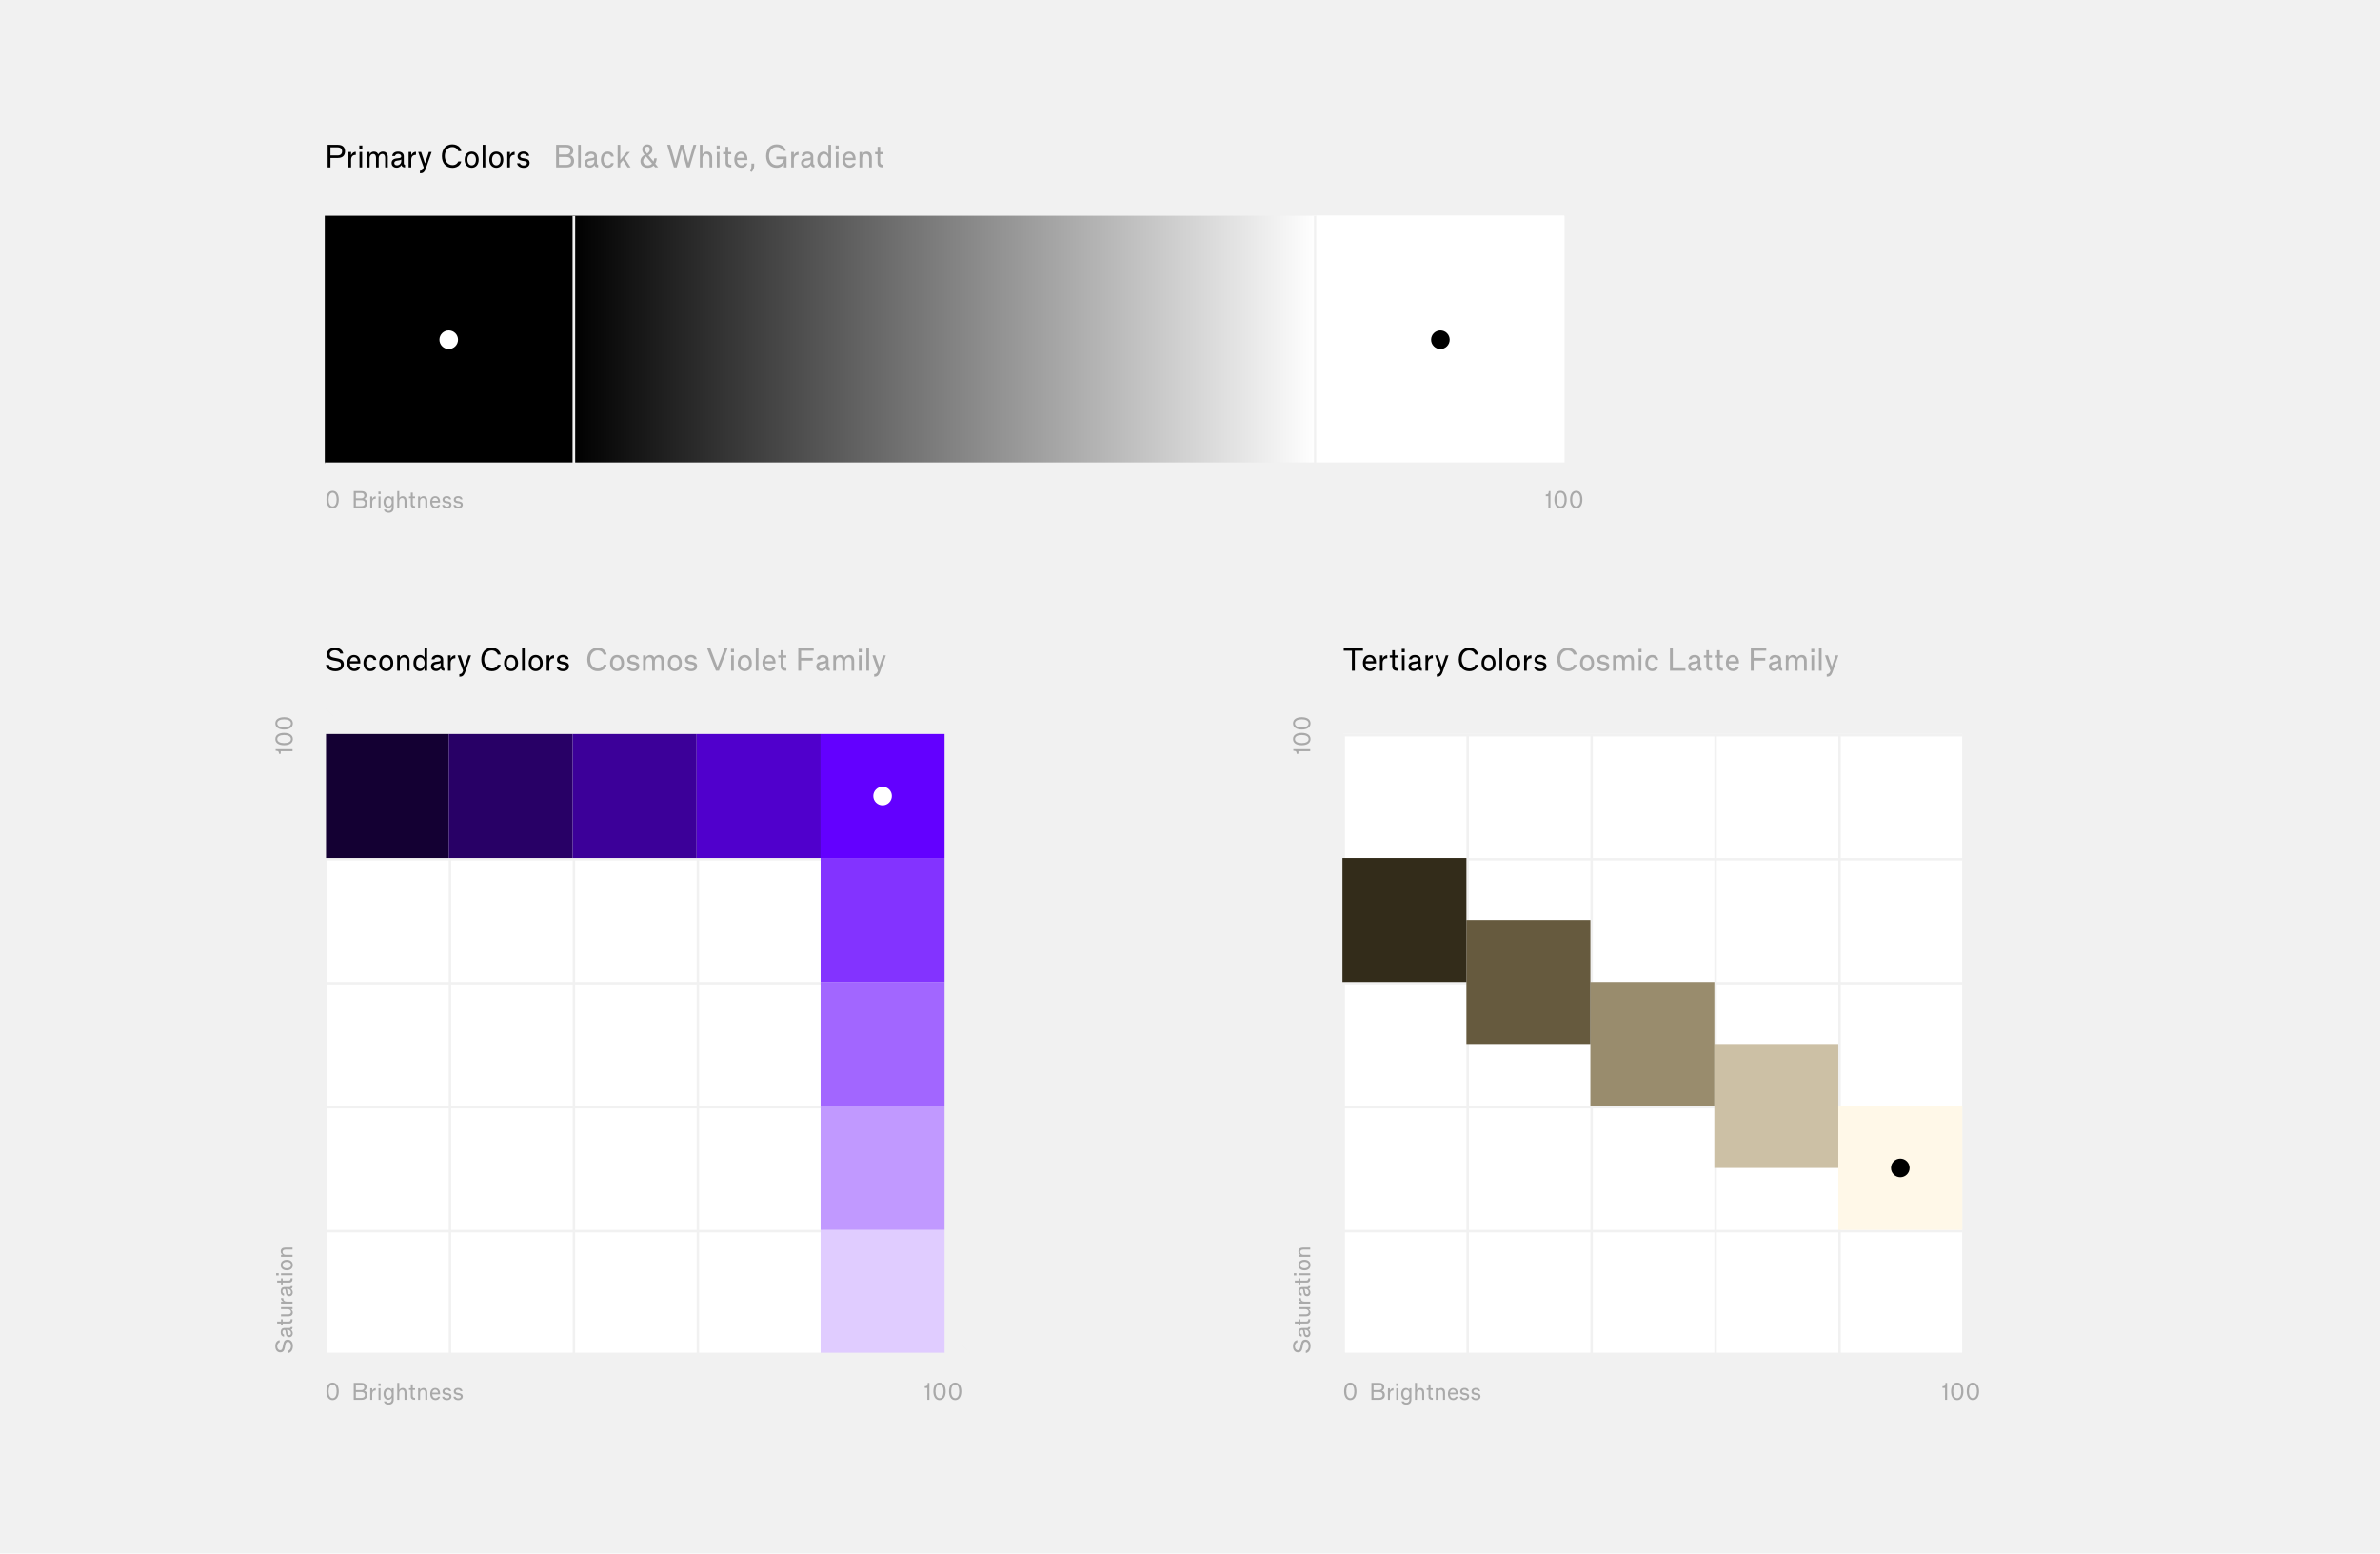 <svg width="1920" height="1253" viewBox="0 0 1920 1253" fill="none" xmlns="http://www.w3.org/2000/svg">
<rect width="1920" height="1253" fill="#F1F1F1"/>
<rect width="500" height="500" transform="translate(262 592)" fill="white"/>
<line x1="263" y1="592" x2="263" y2="1092" stroke="#F1F1F1" stroke-width="2"/>
<line x1="363" y1="592" x2="363" y2="1092" stroke="#F1F1F1" stroke-width="2"/>
<line x1="463" y1="592" x2="463" y2="1092" stroke="#F1F1F1" stroke-width="2"/>
<line x1="563" y1="592" x2="563" y2="1092" stroke="#F1F1F1" stroke-width="2"/>
<line x1="663" y1="592" x2="663" y2="1092" stroke="#F1F1F1" stroke-width="2"/>
<line x1="763" y1="592" x2="763" y2="1092" stroke="#F1F1F1" stroke-width="2"/>
<line x1="762" y1="593" x2="262" y2="593" stroke="#F1F1F1" stroke-width="2"/>
<line x1="762" y1="693" x2="262" y2="693" stroke="#F1F1F1" stroke-width="2"/>
<line x1="762" y1="793" x2="262" y2="793" stroke="#F1F1F1" stroke-width="2"/>
<line x1="762" y1="893" x2="262" y2="893" stroke="#F1F1F1" stroke-width="2"/>
<line x1="762" y1="993" x2="262" y2="993" stroke="#F1F1F1" stroke-width="2"/>
<line x1="762" y1="1093" x2="262" y2="1093" stroke="#F1F1F1" stroke-width="2"/>
<rect x="762" y="1092" width="100" height="100" transform="rotate(-180 762 1092)" fill="#E0CCFF"/>
<rect x="762" y="992" width="100" height="100" transform="rotate(-180 762 992)" fill="#C199FF"/>
<rect x="762" y="892" width="100" height="100" transform="rotate(-180 762 892)" fill="#A266FF"/>
<rect x="762" y="792" width="100" height="100" transform="rotate(-180 762 792)" fill="#8333FF"/>
<rect x="362" y="692" width="100" height="100" transform="rotate(-180 362 692)" fill="#140033"/>
<rect x="462" y="692" width="100" height="100" transform="rotate(-180 462 692)" fill="#280066"/>
<rect x="562" y="692" width="100" height="100" transform="rotate(-180 562 692)" fill="#3C0099"/>
<rect x="662" y="692" width="100" height="100" transform="rotate(-180 662 692)" fill="#5000CC"/>
<rect x="762" y="692" width="100" height="100" transform="rotate(-180 762 692)" fill="#6300FF"/>
<path d="M268.318 1129.25C271.612 1129.25 273.286 1126.28 273.286 1122.18C273.286 1118.06 271.63 1115.1 268.318 1115.1C265.006 1115.1 263.35 1118.06 263.35 1122.18C263.35 1126.28 265.024 1129.25 268.318 1129.25ZM268.318 1116.67C270.532 1116.67 271.558 1119.06 271.558 1122.18C271.558 1125.29 270.532 1127.69 268.318 1127.69C266.104 1127.69 265.078 1125.29 265.078 1122.18C265.078 1119.06 266.104 1116.67 268.318 1116.67ZM285.367 1129H291.829C294.565 1129 296.239 1127.6 296.239 1125.11C296.239 1123.2 295.267 1122.05 293.827 1121.67C294.853 1121.26 295.717 1120.36 295.717 1118.88C295.717 1116.67 294.331 1115.36 291.613 1115.36H285.367V1129ZM291.343 1121.19H287.077V1116.87H291.343C292.945 1116.87 293.899 1117.53 293.899 1119.03C293.899 1120.41 292.891 1121.19 291.343 1121.19ZM291.559 1122.72C293.377 1122.72 294.403 1123.51 294.403 1125.08C294.403 1126.62 293.341 1127.47 291.559 1127.47H287.077V1122.72H291.559ZM298.684 1129H300.286V1124.57C300.286 1122.56 301.132 1121.46 303.13 1121.46V1119.6C301.402 1119.6 300.556 1120.99 300.286 1121.67V1119.68H298.684V1129ZM305.256 1117.8H307.074V1115.75H305.256V1117.8ZM305.364 1129H306.966V1119.68H305.364V1129ZM316.002 1127.16V1128.82C316.002 1130.35 315.12 1131.39 313.518 1131.39C312.096 1131.39 311.574 1130.62 311.484 1130.24H309.72C309.774 1131.21 310.782 1132.87 313.518 1132.87C316.254 1132.87 317.604 1131.23 317.604 1128.89V1119.68H316.002V1121.22C315.804 1120.72 315.03 1119.46 313.23 1119.46C311.052 1119.46 309.396 1121.22 309.396 1124.23C309.396 1127.29 311.088 1129.04 313.248 1129.04C315.03 1129.04 315.786 1127.7 316.002 1127.16ZM313.5 1120.92C315.012 1120.92 316.038 1122.34 316.038 1124.21C316.038 1126.16 314.994 1127.56 313.482 1127.56C312.06 1127.56 311.07 1126.17 311.07 1124.23C311.07 1122.25 312.06 1120.92 313.5 1120.92ZM320.481 1129H322.083V1123.46C322.083 1122.16 322.947 1120.92 324.351 1120.92C325.629 1120.92 326.331 1121.89 326.331 1123.35V1129H327.933V1123.02C327.933 1120.92 326.853 1119.46 324.873 1119.46C322.947 1119.46 322.209 1120.88 322.083 1121.15V1115.36H320.481V1129ZM329.939 1119.68V1121.04H331.415V1126.19C331.415 1128.17 332.531 1129 334.529 1129H334.889V1127.45C333.521 1127.43 333.017 1126.98 333.017 1125.74V1121.04H334.835V1119.68H333.017V1116.58H331.415V1119.68H329.939ZM337.286 1129H338.888V1123.46C338.888 1122.16 339.752 1120.92 341.156 1120.92C342.434 1120.92 343.136 1121.89 343.136 1123.35V1129H344.738V1123.02C344.738 1120.92 343.658 1119.46 341.678 1119.46C339.752 1119.46 339.014 1120.88 338.888 1121.15V1119.68H337.286V1129ZM351.097 1119.46C348.757 1119.46 347.083 1121.24 347.083 1124.27C347.083 1127.4 348.793 1129.22 351.367 1129.22C353.815 1129.22 354.859 1127.58 354.967 1126.53H353.383C353.221 1126.98 352.627 1127.74 351.403 1127.74C349.819 1127.74 348.775 1126.52 348.685 1124.61H355.003V1123.96C355.003 1121.22 353.599 1119.46 351.097 1119.46ZM351.097 1120.81C352.519 1120.81 353.275 1121.87 353.419 1123.22H348.757C348.973 1121.76 349.801 1120.81 351.097 1120.81ZM362.58 1126.43C362.58 1127.24 361.806 1127.85 360.563 1127.85C359.106 1127.85 358.476 1127.04 358.35 1126.52H356.658C356.802 1127.88 358.062 1129.27 360.563 1129.27C362.868 1129.27 364.218 1128.01 364.218 1126.34C364.218 1124.72 363.282 1123.96 361.248 1123.62L360.06 1123.42C358.998 1123.24 358.566 1122.86 358.566 1122.21C358.566 1121.48 359.232 1120.79 360.456 1120.79C361.716 1120.79 362.292 1121.6 362.364 1122.02H363.948C363.858 1120.74 362.868 1119.41 360.474 1119.41C358.296 1119.41 356.964 1120.68 356.964 1122.27C356.964 1123.76 357.774 1124.68 359.862 1125.02L361.014 1125.2C362.13 1125.38 362.58 1125.71 362.58 1126.43ZM371.703 1126.43C371.703 1127.24 370.929 1127.85 369.687 1127.85C368.229 1127.85 367.599 1127.04 367.473 1126.52H365.781C365.925 1127.88 367.185 1129.27 369.687 1129.27C371.991 1129.27 373.341 1128.01 373.341 1126.34C373.341 1124.72 372.405 1123.96 370.371 1123.62L369.183 1123.42C368.121 1123.24 367.689 1122.86 367.689 1122.21C367.689 1121.48 368.355 1120.79 369.579 1120.79C370.839 1120.79 371.415 1121.6 371.487 1122.02H373.071C372.981 1120.74 371.991 1119.41 369.597 1119.41C367.419 1119.41 366.087 1120.68 366.087 1122.27C366.087 1123.76 366.897 1124.68 368.985 1125.02L370.137 1125.2C371.253 1125.38 371.703 1125.71 371.703 1126.43Z" fill="black" fill-opacity="0.3"/>
<path d="M746.009 1119.46H748.079V1129H749.753V1115.36H748.439C748.385 1116.42 748.223 1117.21 747.845 1117.59C747.503 1117.93 746.981 1118.04 746.009 1118.04V1119.46ZM757.931 1129.25C761.225 1129.25 762.899 1126.28 762.899 1122.18C762.899 1118.06 761.243 1115.1 757.931 1115.1C754.619 1115.1 752.963 1118.06 752.963 1122.18C752.963 1126.28 754.637 1129.25 757.931 1129.25ZM757.931 1116.67C760.145 1116.67 761.171 1119.06 761.171 1122.18C761.171 1125.29 760.145 1127.69 757.931 1127.69C755.717 1127.69 754.691 1125.29 754.691 1122.18C754.691 1119.06 755.717 1116.67 757.931 1116.67ZM770.57 1129.25C773.864 1129.25 775.538 1126.28 775.538 1122.18C775.538 1118.06 773.882 1115.1 770.57 1115.1C767.258 1115.1 765.602 1118.06 765.602 1122.18C765.602 1126.28 767.276 1129.25 770.57 1129.25ZM770.57 1116.67C772.784 1116.67 773.81 1119.06 773.81 1122.18C773.81 1125.29 772.784 1127.69 770.57 1127.69C768.356 1127.69 767.33 1125.29 767.33 1122.18C767.33 1119.06 768.356 1116.67 770.57 1116.67Z" fill="black" fill-opacity="0.3"/>
<path d="M229.79 1086.82L230.186 1084.66C230.474 1083.07 230.996 1082.23 232.256 1082.23C233.624 1082.23 234.704 1083.58 234.704 1085.56C234.704 1088.29 233.156 1089.28 232.454 1089.43L232.454 1091.26C233.876 1091.15 236.288 1089.64 236.288 1085.56C236.288 1082.3 234.416 1080.48 232.202 1080.48C229.934 1080.48 228.98 1081.72 228.458 1084.44L228.044 1086.58C227.738 1088.17 227.162 1088.99 226.028 1088.99C224.786 1088.99 223.616 1087.86 223.616 1085.83C223.616 1083.7 224.93 1082.78 225.596 1082.62L225.596 1080.88C224.21 1081 222.068 1082.26 222.068 1085.83C222.068 1088.96 223.886 1090.74 226.064 1090.74C228.08 1090.74 229.286 1089.59 229.79 1086.82ZM233.354 1078.48C235.136 1078.48 236.18 1077.18 236.18 1075.38C236.18 1073.78 235.244 1072.92 234.542 1072.54C235.37 1072.4 236 1071.73 236 1070.6L236 1070.34L234.506 1070.34C234.434 1070.81 234.146 1071.1 233.498 1071.1L229.286 1071.1C227.702 1071.1 226.46 1072.22 226.46 1074.59C226.46 1077.13 228.062 1078.07 229.124 1078.07L229.124 1076.39C228.674 1076.34 227.846 1075.83 227.846 1074.59C227.846 1073.35 228.476 1072.67 229.322 1072.67C229.952 1072.67 230.258 1073.01 230.384 1073.94L230.6 1075.62C230.87 1077.62 231.896 1078.48 233.354 1078.48ZM233.39 1076.86C232.634 1076.86 232.13 1076.37 231.95 1075.26L231.716 1073.78C231.59 1073.1 231.356 1072.74 231.212 1072.63L232.13 1072.63C233.678 1072.63 234.758 1073.8 234.758 1075.24C234.758 1076.23 234.2 1076.86 233.39 1076.86ZM226.676 1068.96L228.044 1068.96L228.044 1067.48L233.192 1067.48C235.172 1067.48 236 1066.36 236 1064.37L236 1064.01L234.452 1064.01C234.434 1065.37 233.984 1065.88 232.742 1065.88L228.044 1065.88L228.044 1064.06L226.676 1064.06L226.676 1065.88L223.58 1065.88L223.58 1067.48L226.676 1067.48L226.676 1068.96ZM226.676 1054.32L226.676 1055.92L232.292 1055.92C233.624 1055.92 234.758 1056.86 234.758 1058.15C234.758 1059.43 233.84 1060.04 232.436 1060.04L226.676 1060.04L226.676 1061.66L232.832 1061.66C234.776 1061.66 236.198 1060.62 236.198 1058.66C236.198 1056.87 234.902 1056.14 234.56 1055.92L236 1055.92L236 1054.32L226.676 1054.32ZM236 1051.41L236 1049.81L231.572 1049.81C229.556 1049.81 228.458 1048.97 228.458 1046.97L226.604 1046.97C226.604 1048.7 227.99 1049.54 228.674 1049.81L226.676 1049.81L226.676 1051.41L236 1051.41ZM233.354 1045.47C235.136 1045.47 236.18 1044.17 236.18 1042.37C236.18 1040.77 235.244 1039.91 234.542 1039.53C235.37 1039.38 236 1038.72 236 1037.58L236 1037.33L234.506 1037.33C234.434 1037.8 234.146 1038.09 233.498 1038.09L229.286 1038.09C227.702 1038.09 226.46 1039.2 226.46 1041.58C226.46 1044.12 228.062 1045.05 229.124 1045.05L229.124 1043.38C228.674 1043.33 227.846 1042.82 227.846 1041.58C227.846 1040.34 228.476 1039.65 229.322 1039.65C229.952 1039.65 230.258 1040 230.384 1040.93L230.6 1042.61C230.87 1044.6 231.896 1045.47 233.354 1045.47ZM233.39 1043.85C232.634 1043.85 232.13 1043.36 231.95 1042.25L231.716 1040.77C231.59 1040.09 231.356 1039.73 231.212 1039.62L232.13 1039.62C233.678 1039.62 234.758 1040.79 234.758 1042.23C234.758 1043.22 234.2 1043.85 233.39 1043.85ZM226.676 1035.94L228.044 1035.94L228.044 1034.47L233.192 1034.47C235.172 1034.47 236 1033.35 236 1031.35L236 1030.99L234.452 1030.99C234.434 1032.36 233.984 1032.87 232.742 1032.87L228.044 1032.87L228.044 1031.05L226.676 1031.05L226.676 1032.87L223.58 1032.87L223.58 1034.47L226.676 1034.47L226.676 1035.94ZM224.804 1028.69L224.804 1026.87L222.752 1026.87L222.752 1028.69L224.804 1028.69ZM236 1028.58L236 1026.98L226.676 1026.98L226.676 1028.58L236 1028.58ZM226.442 1020.32C226.442 1022.91 228.386 1024.57 231.338 1024.57C234.29 1024.57 236.234 1022.91 236.234 1020.32C236.234 1017.76 234.29 1016.09 231.338 1016.09C228.386 1016.09 226.442 1017.74 226.442 1020.32ZM231.338 1022.91C229.358 1022.91 227.9 1021.97 227.9 1020.32C227.9 1018.68 229.358 1017.74 231.338 1017.74C233.318 1017.74 234.776 1018.68 234.776 1020.32C234.776 1021.97 233.318 1022.91 231.338 1022.91ZM236 1013.69L236 1012.09L230.456 1012.09C229.16 1012.09 227.918 1011.22 227.918 1009.82C227.918 1008.54 228.89 1007.84 230.348 1007.84L236 1007.84L236 1006.24L230.024 1006.24C227.918 1006.24 226.46 1007.32 226.46 1009.3C226.46 1011.22 227.882 1011.96 228.152 1012.09L226.676 1012.09L226.676 1013.69L236 1013.69Z" fill="black" fill-opacity="0.3"/>
<path d="M226.46 607.991L226.46 605.921L236 605.921L236 604.247L222.356 604.247L222.356 605.561C223.418 605.615 224.21 605.777 224.588 606.155C224.93 606.497 225.038 607.019 225.038 607.991L226.46 607.991ZM236.252 596.069C236.252 592.775 233.282 591.101 229.178 591.101C225.056 591.101 222.104 592.757 222.104 596.069C222.104 599.381 225.056 601.037 229.178 601.037C233.282 601.037 236.252 599.363 236.252 596.069ZM223.67 596.069C223.67 593.855 226.064 592.829 229.178 592.829C232.292 592.829 234.686 593.855 234.686 596.069C234.686 598.283 232.292 599.309 229.178 599.309C226.064 599.309 223.67 598.283 223.67 596.069ZM236.252 583.43C236.252 580.136 233.282 578.462 229.178 578.462C225.056 578.462 222.104 580.118 222.104 583.43C222.104 586.742 225.056 588.398 229.178 588.398C233.282 588.398 236.252 586.724 236.252 583.43ZM223.67 583.43C223.67 581.216 226.064 580.19 229.178 580.19C232.292 580.19 234.686 581.216 234.686 583.43C234.686 585.644 232.292 586.67 229.178 586.67C226.064 586.67 223.67 585.644 223.67 583.43Z" fill="black" fill-opacity="0.3"/>
<path d="M262.707 571.293C262.317 570.902 261.683 570.902 261.293 571.293L254.929 577.657C254.538 578.047 254.538 578.681 254.929 579.071C255.319 579.462 255.953 579.462 256.343 579.071L262 573.414L267.657 579.071C268.047 579.462 268.681 579.462 269.071 579.071C269.462 578.681 269.462 578.047 269.071 577.657L262.707 571.293ZM263 1092L263 572L261 572L261 1092L263 1092Z" fill="#F1F1F1"/>
<path d="M782.707 1092.71C783.098 1092.32 783.098 1091.68 782.707 1091.29L776.343 1084.93C775.953 1084.54 775.319 1084.54 774.929 1084.93C774.538 1085.32 774.538 1085.95 774.929 1086.34L780.586 1092L774.929 1097.66C774.538 1098.05 774.538 1098.68 774.929 1099.07C775.319 1099.46 775.953 1099.46 776.343 1099.07L782.707 1092.71ZM262 1093H782V1091H262V1093Z" fill="#F1F1F1"/>
<circle cx="712" cy="642" r="7.5" fill="white"/>
<rect width="1000" height="200" transform="translate(262 174)" fill="white"/>
<rect x="462" y="374" width="200" height="200" transform="rotate(-180 462 374)" fill="black"/>
<mask id="path-30-inside-1_4_617" fill="white">
<path d="M462 374L462 174L1062 174L1062 374L462 374Z"/>
</mask>
<path d="M462 374L462 174L1062 174L1062 374L462 374Z" fill="url(#paint0_linear_4_617)"/>
<path d="M464 374L464 174L460 174L460 374L464 374ZM1060 174L1060 374L1064 374L1064 174L1060 174Z" fill="#F1F1F1" mask="url(#path-30-inside-1_4_617)"/>
<rect x="1262" y="374" width="200" height="200" transform="rotate(-180 1262 374)" fill="white"/>
<path d="M268.318 410.002C271.612 410.002 273.286 407.032 273.286 402.928C273.286 398.806 271.63 395.854 268.318 395.854C265.006 395.854 263.35 398.806 263.35 402.928C263.35 407.032 265.024 410.002 268.318 410.002ZM268.318 397.42C270.532 397.42 271.558 399.814 271.558 402.928C271.558 406.042 270.532 408.436 268.318 408.436C266.104 408.436 265.078 406.042 265.078 402.928C265.078 399.814 266.104 397.42 268.318 397.42ZM285.367 409.75H291.829C294.565 409.75 296.239 408.346 296.239 405.862C296.239 403.954 295.267 402.802 293.827 402.424C294.853 402.01 295.717 401.11 295.717 399.634C295.717 397.42 294.331 396.106 291.613 396.106H285.367V409.75ZM291.343 401.938H287.077V397.618H291.343C292.945 397.618 293.899 398.284 293.899 399.778C293.899 401.164 292.891 401.938 291.343 401.938ZM291.559 403.468C293.377 403.468 294.403 404.26 294.403 405.826C294.403 407.374 293.341 408.22 291.559 408.22H287.077V403.468H291.559ZM298.684 409.75H300.286V405.322C300.286 403.306 301.132 402.208 303.13 402.208V400.354C301.402 400.354 300.556 401.74 300.286 402.424V400.426H298.684V409.75ZM305.256 398.554H307.074V396.502H305.256V398.554ZM305.364 409.75H306.966V400.426H305.364V409.75ZM316.002 407.914V409.57C316.002 411.1 315.12 412.144 313.518 412.144C312.096 412.144 311.574 411.37 311.484 410.992H309.72C309.774 411.964 310.782 413.62 313.518 413.62C316.254 413.62 317.604 411.982 317.604 409.642V400.426H316.002V401.974C315.804 401.47 315.03 400.21 313.23 400.21C311.052 400.21 309.396 401.974 309.396 404.98C309.396 408.04 311.088 409.786 313.248 409.786C315.03 409.786 315.786 408.454 316.002 407.914ZM313.5 401.668C315.012 401.668 316.038 403.09 316.038 404.962C316.038 406.906 314.994 408.31 313.482 408.31C312.06 408.31 311.07 406.924 311.07 404.98C311.07 403 312.06 401.668 313.5 401.668ZM320.481 409.75H322.083V404.206C322.083 402.91 322.947 401.668 324.351 401.668C325.629 401.668 326.331 402.64 326.331 404.098V409.75H327.933V403.774C327.933 401.668 326.853 400.21 324.873 400.21C322.947 400.21 322.209 401.632 322.083 401.902V396.106H320.481V409.75ZM329.939 400.426V401.794H331.415V406.942C331.415 408.922 332.531 409.75 334.529 409.75H334.889V408.202C333.521 408.184 333.017 407.734 333.017 406.492V401.794H334.835V400.426H333.017V397.33H331.415V400.426H329.939ZM337.286 409.75H338.888V404.206C338.888 402.91 339.752 401.668 341.156 401.668C342.434 401.668 343.136 402.64 343.136 404.098V409.75H344.738V403.774C344.738 401.668 343.658 400.21 341.678 400.21C339.752 400.21 339.014 401.632 338.888 401.902V400.426H337.286V409.75ZM351.097 400.21C348.757 400.21 347.083 401.992 347.083 405.016C347.083 408.148 348.793 409.966 351.367 409.966C353.815 409.966 354.859 408.328 354.967 407.284H353.383C353.221 407.734 352.627 408.49 351.403 408.49C349.819 408.49 348.775 407.266 348.685 405.358H355.003V404.71C355.003 401.974 353.599 400.21 351.097 400.21ZM351.097 401.56C352.519 401.56 353.275 402.622 353.419 403.972H348.757C348.973 402.514 349.801 401.56 351.097 401.56ZM362.58 407.176C362.58 407.986 361.806 408.598 360.563 408.598C359.106 408.598 358.476 407.788 358.35 407.266H356.658C356.802 408.634 358.062 410.02 360.563 410.02C362.868 410.02 364.218 408.76 364.218 407.086C364.218 405.466 363.282 404.71 361.248 404.368L360.06 404.17C358.998 403.99 358.566 403.612 358.566 402.964C358.566 402.226 359.232 401.542 360.456 401.542C361.716 401.542 362.292 402.352 362.364 402.766H363.948C363.858 401.488 362.868 400.156 360.474 400.156C358.296 400.156 356.964 401.434 356.964 403.018C356.964 404.512 357.774 405.43 359.862 405.772L361.014 405.952C362.13 406.132 362.58 406.456 362.58 407.176ZM371.703 407.176C371.703 407.986 370.929 408.598 369.687 408.598C368.229 408.598 367.599 407.788 367.473 407.266H365.781C365.925 408.634 367.185 410.02 369.687 410.02C371.991 410.02 373.341 408.76 373.341 407.086C373.341 405.466 372.405 404.71 370.371 404.368L369.183 404.17C368.121 403.99 367.689 403.612 367.689 402.964C367.689 402.226 368.355 401.542 369.579 401.542C370.839 401.542 371.415 402.352 371.487 402.766H373.071C372.981 401.488 371.991 400.156 369.597 400.156C367.419 400.156 366.087 401.434 366.087 403.018C366.087 404.512 366.897 405.43 368.985 405.772L370.137 405.952C371.253 406.132 371.703 406.456 371.703 407.176Z" fill="black" fill-opacity="0.3"/>
<path d="M1247.01 400.21H1249.08V409.75H1250.75V396.106H1249.44C1249.39 397.168 1249.22 397.96 1248.85 398.338C1248.5 398.68 1247.98 398.788 1247.01 398.788V400.21ZM1258.93 410.002C1262.23 410.002 1263.9 407.032 1263.9 402.928C1263.9 398.806 1262.24 395.854 1258.93 395.854C1255.62 395.854 1253.96 398.806 1253.96 402.928C1253.96 407.032 1255.64 410.002 1258.93 410.002ZM1258.93 397.42C1261.15 397.42 1262.17 399.814 1262.17 402.928C1262.17 406.042 1261.15 408.436 1258.93 408.436C1256.72 408.436 1255.69 406.042 1255.69 402.928C1255.69 399.814 1256.72 397.42 1258.93 397.42ZM1271.57 410.002C1274.86 410.002 1276.54 407.032 1276.54 402.928C1276.54 398.806 1274.88 395.854 1271.57 395.854C1268.26 395.854 1266.6 398.806 1266.6 402.928C1266.6 407.032 1268.28 410.002 1271.57 410.002ZM1271.57 397.42C1273.78 397.42 1274.81 399.814 1274.81 402.928C1274.81 406.042 1273.78 408.436 1271.57 408.436C1269.36 408.436 1268.33 406.042 1268.33 402.928C1268.33 399.814 1269.36 397.42 1271.57 397.42Z" fill="black" fill-opacity="0.3"/>
<path d="M1282.71 374.707C1283.1 374.317 1283.1 373.683 1282.71 373.293L1276.34 366.929C1275.95 366.538 1275.32 366.538 1274.93 366.929C1274.54 367.319 1274.54 367.953 1274.93 368.343L1280.59 374L1274.93 379.657C1274.54 380.047 1274.54 380.681 1274.93 381.071C1275.32 381.462 1275.95 381.462 1276.34 381.071L1282.71 374.707ZM262 375H1282V373H262V375Z" fill="#F1F1F1"/>
<circle cx="362" cy="274" r="7.5" fill="white"/>
<circle cx="1162" cy="274" r="7.5" fill="black"/>
<rect width="500" height="500" transform="translate(1083 592)" fill="white"/>
<line x1="1084" y1="592" x2="1084" y2="1092" stroke="#F1F1F1" stroke-width="2"/>
<line x1="1184" y1="592" x2="1184" y2="1092" stroke="#F1F1F1" stroke-width="2"/>
<line x1="1284" y1="592" x2="1284" y2="1092" stroke="#F1F1F1" stroke-width="2"/>
<line x1="1384" y1="592" x2="1384" y2="1092" stroke="#F1F1F1" stroke-width="2"/>
<line x1="1484" y1="592" x2="1484" y2="1092" stroke="#F1F1F1" stroke-width="2"/>
<line x1="1584" y1="592" x2="1584" y2="1092" stroke="#F1F1F1" stroke-width="2"/>
<line x1="1583" y1="593" x2="1083" y2="593" stroke="#F1F1F1" stroke-width="2"/>
<line x1="1583" y1="693" x2="1083" y2="693" stroke="#F1F1F1" stroke-width="2"/>
<line x1="1583" y1="793" x2="1083" y2="793" stroke="#F1F1F1" stroke-width="2"/>
<line x1="1583" y1="893" x2="1083" y2="893" stroke="#F1F1F1" stroke-width="2"/>
<line x1="1583" y1="993" x2="1083" y2="993" stroke="#F1F1F1" stroke-width="2"/>
<line x1="1583" y1="1093" x2="1083" y2="1093" stroke="#F1F1F1" stroke-width="2"/>
<path d="M1089.32 1129.25C1092.61 1129.25 1094.29 1126.28 1094.29 1122.18C1094.29 1118.06 1092.63 1115.1 1089.32 1115.1C1086.01 1115.1 1084.35 1118.06 1084.35 1122.18C1084.35 1126.28 1086.02 1129.25 1089.32 1129.25ZM1089.32 1116.67C1091.53 1116.67 1092.56 1119.06 1092.56 1122.18C1092.56 1125.29 1091.53 1127.69 1089.32 1127.69C1087.1 1127.69 1086.08 1125.29 1086.08 1122.18C1086.08 1119.06 1087.1 1116.67 1089.32 1116.67ZM1106.37 1129H1112.83C1115.56 1129 1117.24 1127.6 1117.24 1125.11C1117.24 1123.2 1116.27 1122.05 1114.83 1121.67C1115.85 1121.26 1116.72 1120.36 1116.72 1118.88C1116.72 1116.67 1115.33 1115.36 1112.61 1115.36H1106.37V1129ZM1112.34 1121.19H1108.08V1116.87H1112.34C1113.94 1116.87 1114.9 1117.53 1114.9 1119.03C1114.9 1120.41 1113.89 1121.19 1112.34 1121.19ZM1112.56 1122.72C1114.38 1122.72 1115.4 1123.51 1115.4 1125.08C1115.4 1126.62 1114.34 1127.47 1112.56 1127.47H1108.08V1122.72H1112.56ZM1119.68 1129H1121.29V1124.57C1121.29 1122.56 1122.13 1121.46 1124.13 1121.46V1119.6C1122.4 1119.6 1121.56 1120.99 1121.29 1121.67V1119.68H1119.68V1129ZM1126.26 1117.8H1128.07V1115.75H1126.26V1117.8ZM1126.36 1129H1127.97V1119.68H1126.36V1129ZM1137 1127.16V1128.82C1137 1130.35 1136.12 1131.39 1134.52 1131.39C1133.1 1131.39 1132.57 1130.62 1132.48 1130.24H1130.72C1130.77 1131.21 1131.78 1132.87 1134.52 1132.87C1137.25 1132.87 1138.6 1131.23 1138.6 1128.89V1119.68H1137V1121.22C1136.8 1120.72 1136.03 1119.46 1134.23 1119.46C1132.05 1119.46 1130.4 1121.22 1130.4 1124.23C1130.4 1127.29 1132.09 1129.04 1134.25 1129.04C1136.03 1129.04 1136.79 1127.7 1137 1127.16ZM1134.5 1120.92C1136.01 1120.92 1137.04 1122.34 1137.04 1124.21C1137.04 1126.16 1135.99 1127.56 1134.48 1127.56C1133.06 1127.56 1132.07 1126.17 1132.07 1124.23C1132.07 1122.25 1133.06 1120.92 1134.5 1120.92ZM1141.48 1129H1143.08V1123.46C1143.08 1122.16 1143.95 1120.92 1145.35 1120.92C1146.63 1120.92 1147.33 1121.89 1147.33 1123.35V1129H1148.93V1123.02C1148.93 1120.92 1147.85 1119.46 1145.87 1119.46C1143.95 1119.46 1143.21 1120.88 1143.08 1121.15V1115.36H1141.48V1129ZM1150.94 1119.68V1121.04H1152.41V1126.19C1152.41 1128.17 1153.53 1129 1155.53 1129H1155.89V1127.45C1154.52 1127.43 1154.02 1126.98 1154.02 1125.74V1121.04H1155.83V1119.68H1154.02V1116.58H1152.41V1119.68H1150.94ZM1158.29 1129H1159.89V1123.46C1159.89 1122.16 1160.75 1120.92 1162.16 1120.92C1163.43 1120.92 1164.14 1121.89 1164.14 1123.35V1129H1165.74V1123.02C1165.74 1120.92 1164.66 1119.46 1162.68 1119.46C1160.75 1119.46 1160.01 1120.88 1159.89 1121.15V1119.68H1158.29V1129ZM1172.1 1119.46C1169.76 1119.46 1168.08 1121.24 1168.08 1124.27C1168.08 1127.4 1169.79 1129.22 1172.37 1129.22C1174.81 1129.22 1175.86 1127.58 1175.97 1126.53H1174.38C1174.22 1126.98 1173.63 1127.74 1172.4 1127.74C1170.82 1127.74 1169.77 1126.52 1169.68 1124.61H1176V1123.96C1176 1121.22 1174.6 1119.46 1172.1 1119.46ZM1172.1 1120.81C1173.52 1120.81 1174.27 1121.87 1174.42 1123.22H1169.76C1169.97 1121.76 1170.8 1120.81 1172.1 1120.81ZM1183.58 1126.43C1183.58 1127.24 1182.81 1127.85 1181.56 1127.85C1180.11 1127.85 1179.48 1127.04 1179.35 1126.52H1177.66C1177.8 1127.88 1179.06 1129.27 1181.56 1129.27C1183.87 1129.27 1185.22 1128.01 1185.22 1126.34C1185.22 1124.72 1184.28 1123.96 1182.25 1123.62L1181.06 1123.42C1180 1123.24 1179.57 1122.86 1179.57 1122.21C1179.57 1121.48 1180.23 1120.79 1181.46 1120.79C1182.72 1120.79 1183.29 1121.6 1183.36 1122.02H1184.95C1184.86 1120.74 1183.87 1119.41 1181.47 1119.41C1179.3 1119.41 1177.96 1120.68 1177.96 1122.27C1177.96 1123.76 1178.77 1124.68 1180.86 1125.02L1182.01 1125.2C1183.13 1125.38 1183.58 1125.71 1183.58 1126.43ZM1192.7 1126.43C1192.7 1127.24 1191.93 1127.85 1190.69 1127.85C1189.23 1127.85 1188.6 1127.04 1188.47 1126.52H1186.78C1186.92 1127.88 1188.18 1129.27 1190.69 1129.27C1192.99 1129.27 1194.34 1128.01 1194.34 1126.34C1194.34 1124.72 1193.4 1123.96 1191.37 1123.62L1190.18 1123.42C1189.12 1123.24 1188.69 1122.86 1188.69 1122.21C1188.69 1121.48 1189.35 1120.79 1190.58 1120.79C1191.84 1120.79 1192.41 1121.6 1192.49 1122.02H1194.07C1193.98 1120.74 1192.99 1119.41 1190.6 1119.41C1188.42 1119.41 1187.09 1120.68 1187.09 1122.27C1187.09 1123.76 1187.9 1124.68 1189.98 1125.02L1191.14 1125.2C1192.25 1125.38 1192.7 1125.71 1192.7 1126.43Z" fill="black" fill-opacity="0.3"/>
<path d="M1567.01 1119.46H1569.08V1129H1570.75V1115.36H1569.44C1569.39 1116.42 1569.22 1117.21 1568.85 1117.59C1568.5 1117.93 1567.98 1118.04 1567.01 1118.04V1119.46ZM1578.93 1129.25C1582.23 1129.25 1583.9 1126.28 1583.9 1122.18C1583.9 1118.06 1582.24 1115.1 1578.93 1115.1C1575.62 1115.1 1573.96 1118.06 1573.96 1122.18C1573.96 1126.28 1575.64 1129.25 1578.93 1129.25ZM1578.93 1116.67C1581.15 1116.67 1582.17 1119.06 1582.17 1122.18C1582.17 1125.29 1581.15 1127.69 1578.93 1127.69C1576.72 1127.69 1575.69 1125.29 1575.69 1122.18C1575.69 1119.06 1576.72 1116.67 1578.93 1116.67ZM1591.57 1129.25C1594.86 1129.25 1596.54 1126.28 1596.54 1122.18C1596.54 1118.06 1594.88 1115.1 1591.57 1115.1C1588.26 1115.1 1586.6 1118.06 1586.6 1122.18C1586.6 1126.28 1588.28 1129.25 1591.57 1129.25ZM1591.57 1116.67C1593.78 1116.67 1594.81 1119.06 1594.81 1122.18C1594.81 1125.29 1593.78 1127.69 1591.57 1127.69C1589.36 1127.69 1588.33 1125.29 1588.33 1122.18C1588.33 1119.06 1589.36 1116.67 1591.57 1116.67Z" fill="black" fill-opacity="0.3"/>
<path d="M1050.79 1086.82L1051.19 1084.66C1051.47 1083.07 1052 1082.23 1053.26 1082.23C1054.62 1082.23 1055.7 1083.58 1055.7 1085.56C1055.7 1088.29 1054.16 1089.28 1053.45 1089.43L1053.45 1091.26C1054.88 1091.15 1057.29 1089.64 1057.29 1085.56C1057.29 1082.3 1055.42 1080.48 1053.2 1080.48C1050.93 1080.48 1049.98 1081.72 1049.46 1084.44L1049.04 1086.58C1048.74 1088.17 1048.16 1088.99 1047.03 1088.99C1045.79 1088.99 1044.62 1087.86 1044.62 1085.83C1044.62 1083.7 1045.93 1082.78 1046.6 1082.62L1046.6 1080.88C1045.21 1081 1043.07 1082.26 1043.07 1085.83C1043.07 1088.96 1044.89 1090.74 1047.06 1090.74C1049.08 1090.74 1050.29 1089.59 1050.79 1086.82ZM1054.35 1078.48C1056.14 1078.48 1057.18 1077.18 1057.18 1075.38C1057.18 1073.78 1056.24 1072.92 1055.54 1072.54C1056.37 1072.4 1057 1071.73 1057 1070.6L1057 1070.34L1055.51 1070.34C1055.43 1070.81 1055.15 1071.1 1054.5 1071.1L1050.29 1071.1C1048.7 1071.1 1047.46 1072.22 1047.46 1074.59C1047.46 1077.13 1049.06 1078.07 1050.12 1078.07L1050.12 1076.39C1049.67 1076.34 1048.85 1075.83 1048.85 1074.59C1048.85 1073.35 1049.48 1072.67 1050.32 1072.67C1050.95 1072.67 1051.26 1073.01 1051.38 1073.94L1051.6 1075.62C1051.87 1077.62 1052.9 1078.48 1054.35 1078.48ZM1054.39 1076.86C1053.63 1076.86 1053.13 1076.37 1052.95 1075.26L1052.72 1073.78C1052.59 1073.1 1052.36 1072.74 1052.21 1072.63L1053.13 1072.63C1054.68 1072.63 1055.76 1073.8 1055.76 1075.24C1055.76 1076.23 1055.2 1076.86 1054.39 1076.86ZM1047.68 1068.96L1049.04 1068.96L1049.04 1067.48L1054.19 1067.48C1056.17 1067.48 1057 1066.36 1057 1064.37L1057 1064.01L1055.45 1064.01C1055.43 1065.37 1054.98 1065.88 1053.74 1065.88L1049.04 1065.88L1049.04 1064.06L1047.68 1064.06L1047.68 1065.88L1044.58 1065.88L1044.58 1067.48L1047.68 1067.48L1047.68 1068.96ZM1047.68 1054.32L1047.68 1055.92L1053.29 1055.92C1054.62 1055.92 1055.76 1056.86 1055.76 1058.15C1055.76 1059.43 1054.84 1060.04 1053.44 1060.04L1047.68 1060.04L1047.68 1061.66L1053.83 1061.66C1055.78 1061.66 1057.2 1060.62 1057.2 1058.66C1057.2 1056.87 1055.9 1056.14 1055.56 1055.92L1057 1055.92L1057 1054.32L1047.68 1054.32ZM1057 1051.41L1057 1049.81L1052.57 1049.81C1050.56 1049.81 1049.46 1048.97 1049.46 1046.97L1047.6 1046.97C1047.6 1048.7 1048.99 1049.54 1049.67 1049.81L1047.68 1049.81L1047.68 1051.41L1057 1051.41ZM1054.35 1045.47C1056.14 1045.47 1057.18 1044.17 1057.18 1042.37C1057.18 1040.77 1056.24 1039.91 1055.54 1039.53C1056.37 1039.38 1057 1038.72 1057 1037.58L1057 1037.33L1055.51 1037.33C1055.43 1037.8 1055.15 1038.09 1054.5 1038.09L1050.29 1038.09C1048.7 1038.09 1047.46 1039.2 1047.46 1041.58C1047.46 1044.12 1049.06 1045.05 1050.12 1045.05L1050.12 1043.38C1049.67 1043.33 1048.85 1042.82 1048.85 1041.58C1048.85 1040.34 1049.48 1039.65 1050.32 1039.65C1050.95 1039.65 1051.26 1040 1051.38 1040.93L1051.6 1042.61C1051.87 1044.6 1052.9 1045.47 1054.35 1045.47ZM1054.39 1043.85C1053.63 1043.85 1053.13 1043.36 1052.95 1042.25L1052.72 1040.77C1052.59 1040.09 1052.36 1039.73 1052.21 1039.62L1053.13 1039.62C1054.68 1039.62 1055.76 1040.79 1055.76 1042.23C1055.76 1043.22 1055.2 1043.85 1054.39 1043.85ZM1047.68 1035.94L1049.04 1035.94L1049.04 1034.47L1054.19 1034.47C1056.17 1034.47 1057 1033.35 1057 1031.35L1057 1030.99L1055.45 1030.99C1055.43 1032.36 1054.98 1032.87 1053.74 1032.87L1049.04 1032.87L1049.04 1031.05L1047.68 1031.05L1047.68 1032.87L1044.58 1032.87L1044.58 1034.47L1047.68 1034.47L1047.68 1035.94ZM1045.8 1028.69L1045.8 1026.87L1043.75 1026.87L1043.75 1028.69L1045.8 1028.69ZM1057 1028.58L1057 1026.98L1047.68 1026.98L1047.68 1028.58L1057 1028.58ZM1047.44 1020.32C1047.44 1022.91 1049.39 1024.57 1052.34 1024.57C1055.29 1024.57 1057.23 1022.91 1057.23 1020.32C1057.23 1017.76 1055.29 1016.09 1052.34 1016.09C1049.39 1016.09 1047.44 1017.74 1047.44 1020.32ZM1052.34 1022.91C1050.36 1022.91 1048.9 1021.97 1048.9 1020.32C1048.9 1018.68 1050.36 1017.74 1052.34 1017.74C1054.32 1017.74 1055.78 1018.68 1055.78 1020.32C1055.78 1021.97 1054.32 1022.91 1052.34 1022.91ZM1057 1013.69L1057 1012.09L1051.46 1012.09C1050.16 1012.09 1048.92 1011.22 1048.92 1009.82C1048.92 1008.54 1049.89 1007.84 1051.35 1007.84L1057 1007.84L1057 1006.24L1051.02 1006.24C1048.92 1006.24 1047.46 1007.32 1047.46 1009.3C1047.46 1011.22 1048.88 1011.96 1049.15 1012.09L1047.68 1012.09L1047.68 1013.69L1057 1013.69Z" fill="black" fill-opacity="0.3"/>
<path d="M1047.46 607.991L1047.46 605.921L1057 605.921L1057 604.247L1043.36 604.247L1043.36 605.561C1044.42 605.615 1045.21 605.777 1045.59 606.155C1045.93 606.497 1046.04 607.019 1046.04 607.991L1047.46 607.991ZM1057.25 596.069C1057.25 592.775 1054.28 591.101 1050.18 591.101C1046.06 591.101 1043.1 592.757 1043.1 596.069C1043.1 599.381 1046.06 601.037 1050.18 601.037C1054.28 601.037 1057.25 599.363 1057.25 596.069ZM1044.67 596.069C1044.67 593.855 1047.06 592.829 1050.18 592.829C1053.29 592.829 1055.69 593.855 1055.69 596.069C1055.69 598.283 1053.29 599.309 1050.18 599.309C1047.06 599.309 1044.67 598.283 1044.67 596.069ZM1057.25 583.43C1057.25 580.136 1054.28 578.462 1050.18 578.462C1046.06 578.462 1043.1 580.118 1043.1 583.43C1043.1 586.742 1046.06 588.398 1050.18 588.398C1054.28 588.398 1057.25 586.724 1057.25 583.43ZM1044.67 583.43C1044.67 581.216 1047.06 580.19 1050.18 580.19C1053.29 580.19 1055.69 581.216 1055.69 583.43C1055.69 585.644 1053.29 586.67 1050.18 586.67C1047.06 586.67 1044.67 585.644 1044.67 583.43Z" fill="black" fill-opacity="0.3"/>
<path d="M1083.71 571.293C1083.32 570.902 1082.68 570.902 1082.29 571.293L1075.93 577.657C1075.54 578.047 1075.54 578.681 1075.93 579.071C1076.32 579.462 1076.95 579.462 1077.34 579.071L1083 573.414L1088.66 579.071C1089.05 579.462 1089.68 579.462 1090.07 579.071C1090.46 578.681 1090.46 578.047 1090.07 577.657L1083.71 571.293ZM1084 1092L1084 572L1082 572L1082 1092L1084 1092Z" fill="#F1F1F1"/>
<path d="M1603.71 1092.71C1604.1 1092.32 1604.1 1091.68 1603.71 1091.29L1597.34 1084.93C1596.95 1084.54 1596.32 1084.54 1595.93 1084.93C1595.54 1085.32 1595.54 1085.95 1595.93 1086.34L1601.59 1092L1595.93 1097.66C1595.54 1098.05 1595.54 1098.68 1595.93 1099.07C1596.32 1099.46 1596.95 1099.46 1597.34 1099.07L1603.71 1092.71ZM1083 1093H1603V1091H1083V1093Z" fill="#F1F1F1"/>
<rect x="1583" y="992" width="100" height="100" transform="rotate(-180 1583 992)" fill="#FFF8E8"/>
<rect x="1483" y="942" width="100" height="100" transform="rotate(-180 1483 942)" fill="#CCC0A5"/>
<rect x="1383" y="892" width="100" height="100" transform="rotate(-180 1383 892)" fill="#998C6D"/>
<rect x="1283" y="842" width="100" height="100" transform="rotate(-180 1283 842)" fill="#665A3E"/>
<rect x="1183" y="792" width="100" height="100" transform="rotate(-180 1183 792)" fill="#332C1A"/>
<circle cx="1533" cy="942" r="7.5" fill="black"/>
<path d="M272.56 127.416C276.28 127.416 278.344 125.4 278.344 122.088C278.344 118.752 276.328 116.808 272.56 116.808H264.304V135H266.584V127.416H272.56ZM272.296 118.848C274.648 118.848 275.944 119.976 275.944 122.088C275.944 124.2 274.624 125.352 272.272 125.352H266.584V118.848H272.296ZM281.1 135H283.236V129.096C283.236 126.408 284.364 124.944 287.028 124.944V122.472C284.724 122.472 283.596 124.32 283.236 125.232V122.568H281.1V135ZM289.863 120.072H292.287V117.336H289.863V120.072ZM290.007 135H292.143V122.568H290.007V135ZM298.165 127.488C298.165 125.76 299.269 124.2 301.021 124.2C302.629 124.2 303.349 125.496 303.349 127.344V135H305.509V127.488C305.509 125.76 306.613 124.2 308.365 124.2C309.973 124.2 310.693 125.496 310.693 127.344V135H312.853V126.864C312.853 124.2 311.653 122.28 308.845 122.28C306.805 122.28 305.629 123.576 305.101 124.512C304.549 123.144 303.445 122.28 301.669 122.28C299.413 122.28 298.381 124.008 298.165 124.44V122.568H296.029V135H298.165V127.488ZM315.91 131.472C315.91 133.848 317.638 135.24 320.038 135.24C322.174 135.24 323.326 133.992 323.83 133.056C324.022 134.16 324.91 135 326.422 135H326.758V133.008C326.134 132.912 325.75 132.528 325.75 131.664V126.048C325.75 123.936 324.262 122.28 321.094 122.28C317.71 122.28 316.462 124.416 316.462 125.832H318.694C318.766 125.232 319.438 124.128 321.094 124.128C322.75 124.128 323.662 124.968 323.662 126.096C323.662 126.936 323.206 127.344 321.958 127.512L319.726 127.8C317.062 128.16 315.91 129.528 315.91 131.472ZM318.07 131.52C318.07 130.512 318.718 129.84 320.206 129.6L322.174 129.288C323.086 129.12 323.566 128.808 323.71 128.616V129.84C323.71 131.904 322.15 133.344 320.23 133.344C318.91 133.344 318.07 132.6 318.07 131.52ZM329.639 135H331.775V129.096C331.775 126.408 332.903 124.944 335.567 124.944V122.472C333.263 122.472 332.135 124.32 331.775 125.232V122.568H329.639V135ZM341.642 135.408C341.018 137.16 340.202 137.664 338.786 137.712V139.776H339.05C341.018 139.776 342.41 139.08 343.562 135.816L348.218 122.568H345.986L342.866 131.808L339.746 122.568H337.346L341.786 134.928L341.642 135.408ZM372.067 130.176H369.763C369.355 131.112 368.203 133.176 365.011 133.176C361.291 133.176 358.867 130.032 358.867 125.88C358.867 121.848 361.099 118.608 364.819 118.608C368.179 118.608 369.427 120.912 369.763 121.92H372.115C371.899 119.712 369.859 116.448 364.819 116.448C359.755 116.448 356.491 120.288 356.491 125.88C356.491 131.544 359.755 135.36 364.987 135.36C369.739 135.36 371.755 132.192 372.067 130.176ZM380.522 122.256C377.066 122.256 374.858 124.848 374.858 128.784C374.858 132.72 377.066 135.312 380.522 135.312C383.93 135.312 386.162 132.72 386.162 128.784C386.162 124.848 383.954 122.256 380.522 122.256ZM377.066 128.784C377.066 126.144 378.314 124.2 380.522 124.2C382.706 124.2 383.954 126.144 383.954 128.784C383.954 131.424 382.706 133.368 380.522 133.368C378.314 133.368 377.066 131.424 377.066 128.784ZM389.382 135H391.518V116.808H389.382V135ZM400.397 122.256C396.941 122.256 394.733 124.848 394.733 128.784C394.733 132.72 396.941 135.312 400.397 135.312C403.805 135.312 406.037 132.72 406.037 128.784C406.037 124.848 403.829 122.256 400.397 122.256ZM396.941 128.784C396.941 126.144 398.189 124.2 400.397 124.2C402.581 124.2 403.829 126.144 403.829 128.784C403.829 131.424 402.581 133.368 400.397 133.368C398.189 133.368 396.941 131.424 396.941 128.784ZM409.233 135H411.369V129.096C411.369 126.408 412.497 124.944 415.161 124.944V122.472C412.857 122.472 411.729 124.32 411.369 125.232V122.568H409.233V135ZM425.051 131.568C425.051 132.648 424.019 133.464 422.363 133.464C420.419 133.464 419.579 132.384 419.411 131.688H417.155C417.347 133.512 419.027 135.36 422.363 135.36C425.435 135.36 427.235 133.68 427.235 131.448C427.235 129.288 425.987 128.28 423.275 127.824L421.691 127.56C420.275 127.32 419.699 126.816 419.699 125.952C419.699 124.968 420.587 124.056 422.219 124.056C423.899 124.056 424.667 125.136 424.763 125.688H426.875C426.755 123.984 425.435 122.208 422.243 122.208C419.339 122.208 417.563 123.912 417.563 126.024C417.563 128.016 418.643 129.24 421.427 129.696L422.963 129.936C424.451 130.176 425.051 130.608 425.051 131.568Z" fill="black"/>
<path d="M448.64 135H457.256C460.904 135 463.136 133.128 463.136 129.816C463.136 127.272 461.84 125.736 459.92 125.232C461.288 124.68 462.44 123.48 462.44 121.512C462.44 118.56 460.592 116.808 456.968 116.808H448.64V135ZM456.608 124.584H450.92V118.824H456.608C458.744 118.824 460.016 119.712 460.016 121.704C460.016 123.552 458.672 124.584 456.608 124.584ZM456.896 126.624C459.32 126.624 460.688 127.68 460.688 129.768C460.688 131.832 459.272 132.96 456.896 132.96H450.92V126.624H456.896ZM466.421 135H468.557V116.808H466.421V135ZM471.676 131.472C471.676 133.848 473.404 135.24 475.804 135.24C477.94 135.24 479.092 133.992 479.596 133.056C479.788 134.16 480.676 135 482.188 135H482.524V133.008C481.9 132.912 481.516 132.528 481.516 131.664V126.048C481.516 123.936 480.028 122.28 476.86 122.28C473.476 122.28 472.228 124.416 472.228 125.832H474.46C474.532 125.232 475.204 124.128 476.86 124.128C478.516 124.128 479.428 124.968 479.428 126.096C479.428 126.936 478.972 127.344 477.724 127.512L475.492 127.8C472.828 128.16 471.676 129.528 471.676 131.472ZM473.836 131.52C473.836 130.512 474.484 129.84 475.972 129.6L477.94 129.288C478.852 129.12 479.332 128.808 479.476 128.616V129.84C479.476 131.904 477.916 133.344 475.996 133.344C474.676 133.344 473.836 132.6 473.836 131.52ZM484.756 128.76C484.756 132.768 486.916 135.312 490.324 135.312C493.42 135.312 494.908 133.248 495.052 131.544H492.916C492.772 132.144 492.052 133.344 490.324 133.344C488.236 133.344 486.964 131.424 486.964 128.76C486.964 126.072 488.164 124.2 490.252 124.2C492.052 124.2 492.772 125.64 492.916 126.312H495.1C494.98 124.32 493.564 122.256 490.252 122.256C486.892 122.256 484.756 124.776 484.756 128.76ZM498.248 135H500.384V131.856L502.496 129.288L506.312 135H508.664L503.96 127.584L508.208 122.568H505.64L500.384 129.048V116.808H498.248V135ZM528.492 134.976H530.94L528.54 132C529.308 130.728 529.716 129.216 529.788 127.704H527.772C527.724 128.544 527.532 129.456 527.172 130.272L523.14 125.28C524.58 124.344 526.332 123.048 526.332 120.504C526.332 118.272 524.988 116.496 522.252 116.496C519.516 116.496 518.1 118.368 518.1 120.504C518.1 122.136 518.892 123.36 520.044 124.824C518.292 125.904 516.66 127.44 516.66 130.056C516.66 133.152 518.892 135.336 522.612 135.336C524.58 135.336 526.14 134.64 527.292 133.56L528.492 134.976ZM520.26 120.432C520.26 119.304 520.98 118.272 522.228 118.272C523.476 118.272 524.172 119.232 524.172 120.504C524.172 122.04 523.164 123.072 522.036 123.888C520.956 122.568 520.26 121.584 520.26 120.432ZM522.636 133.368C520.404 133.368 518.868 131.856 518.868 129.96C518.868 128.328 519.876 127.2 521.22 126.24L526.02 132C525.204 132.816 524.1 133.368 522.636 133.368ZM538.258 116.808L543.658 135H545.914L549.994 120.552L554.074 135H556.33L561.706 116.808H559.426L555.274 131.376L551.314 116.808H548.818L544.882 131.424L540.706 116.808H538.258ZM564.576 135H566.712V127.608C566.712 125.88 567.864 124.224 569.736 124.224C571.44 124.224 572.376 125.52 572.376 127.464V135H574.512V127.032C574.512 124.224 573.072 122.28 570.432 122.28C567.864 122.28 566.88 124.176 566.712 124.536V116.808H564.576V135ZM578.167 120.072H580.591V117.336H578.167V120.072ZM578.311 135H580.447V122.568H578.311V135ZM583.351 122.568V124.392H585.319V131.256C585.319 133.896 586.807 135 589.471 135H589.951V132.936C588.127 132.912 587.455 132.312 587.455 130.656V124.392H589.879V122.568H587.455V118.44H585.319V122.568H583.351ZM597.71 122.28C594.59 122.28 592.358 124.656 592.358 128.688C592.358 132.864 594.638 135.288 598.07 135.288C601.334 135.288 602.726 133.104 602.87 131.712H600.758C600.542 132.312 599.75 133.32 598.118 133.32C596.006 133.32 594.614 131.688 594.494 129.144H602.918V128.28C602.918 124.632 601.046 122.28 597.71 122.28ZM597.71 124.08C599.606 124.08 600.614 125.496 600.806 127.296H594.59C594.878 125.352 595.982 124.08 597.71 124.08ZM605.124 138.072L606.396 138.72C607.548 137.448 608.412 135.744 608.412 133.752V131.952H606.18V133.752C606.18 135.456 605.868 136.632 605.124 138.072ZM626.718 133.176C622.83 133.176 620.406 129.96 620.406 125.904C620.406 121.872 622.662 118.608 626.526 118.608C629.814 118.608 631.182 120.648 631.542 121.656H633.918C633.606 119.472 631.494 116.448 626.526 116.448C621.318 116.448 618.03 120.312 618.03 125.904C618.03 131.544 621.366 135.336 626.526 135.336C629.862 135.336 631.686 133.536 632.406 131.88V135H634.542V126.288H626.31V128.4H632.43C632.07 130.752 630.03 133.176 626.718 133.176ZM638.287 135H640.423V129.096C640.423 126.408 641.551 124.944 644.215 124.944V122.472C641.911 122.472 640.783 124.32 640.423 125.232V122.568H638.287V135ZM646.215 131.472C646.215 133.848 647.943 135.24 650.343 135.24C652.479 135.24 653.631 133.992 654.135 133.056C654.327 134.16 655.215 135 656.727 135H657.063V133.008C656.439 132.912 656.055 132.528 656.055 131.664V126.048C656.055 123.936 654.567 122.28 651.399 122.28C648.015 122.28 646.767 124.416 646.767 125.832H648.999C649.071 125.232 649.743 124.128 651.399 124.128C653.055 124.128 653.967 124.968 653.967 126.096C653.967 126.936 653.511 127.344 652.263 127.512L650.031 127.8C647.367 128.16 646.215 129.528 646.215 131.472ZM648.375 131.52C648.375 130.512 649.023 129.84 650.511 129.6L652.479 129.288C653.391 129.12 653.871 128.808 654.015 128.616V129.84C654.015 131.904 652.455 133.344 650.535 133.344C649.215 133.344 648.375 132.6 648.375 131.52ZM668.271 132.744V135H670.407V116.808H668.271V124.608C667.959 123.912 666.951 122.28 664.503 122.28C661.575 122.28 659.343 124.632 659.343 128.784C659.343 132.96 661.575 135.288 664.503 135.288C666.903 135.288 668.007 133.44 668.271 132.744ZM664.791 124.224C666.855 124.224 668.319 126.096 668.319 128.784C668.319 131.424 666.807 133.344 664.839 133.344C662.943 133.344 661.551 131.544 661.551 128.784C661.551 125.976 662.895 124.224 664.791 124.224ZM674.144 120.072H676.568V117.336H674.144V120.072ZM674.288 135H676.424V122.568H674.288V135ZM684.991 122.28C681.871 122.28 679.639 124.656 679.639 128.688C679.639 132.864 681.919 135.288 685.351 135.288C688.615 135.288 690.007 133.104 690.151 131.712H688.039C687.823 132.312 687.031 133.32 685.399 133.32C683.287 133.32 681.895 131.688 681.775 129.144H690.199V128.28C690.199 124.632 688.327 122.28 684.991 122.28ZM684.991 124.08C686.887 124.08 687.895 125.496 688.087 127.296H681.871C682.159 125.352 683.263 124.08 684.991 124.08ZM693.365 135H695.501V127.608C695.501 125.88 696.653 124.224 698.525 124.224C700.229 124.224 701.165 125.52 701.165 127.464V135H703.301V127.032C703.301 124.224 701.861 122.28 699.221 122.28C696.653 122.28 695.669 124.176 695.501 124.536V122.568H693.365V135ZM705.976 122.568V124.392H707.944V131.256C707.944 133.896 709.432 135 712.096 135H712.576V132.936C710.752 132.912 710.08 132.312 710.08 130.656V124.392H712.504V122.568H710.08V118.44H707.944V122.568H705.976Z" fill="black" fill-opacity="0.3"/>
<path d="M268.912 532.72L271.792 533.248C273.904 533.632 275.032 534.328 275.032 536.008C275.032 537.832 273.232 539.272 270.592 539.272C266.944 539.272 265.624 537.208 265.432 536.272H262.984C263.128 538.168 265.144 541.384 270.592 541.384C274.936 541.384 277.36 538.888 277.36 535.936C277.36 532.912 275.704 531.64 272.08 530.944L269.224 530.392C267.112 529.984 266.008 529.216 266.008 527.704C266.008 526.048 267.52 524.488 270.232 524.488C273.064 524.488 274.288 526.24 274.504 527.128H276.832C276.664 525.28 274.984 522.424 270.232 522.424C266.056 522.424 263.68 524.848 263.68 527.752C263.68 530.44 265.216 532.048 268.912 532.72ZM285.476 528.28C282.356 528.28 280.124 530.656 280.124 534.688C280.124 538.864 282.404 541.288 285.836 541.288C289.1 541.288 290.492 539.104 290.636 537.712H288.524C288.308 538.312 287.516 539.32 285.884 539.32C283.772 539.32 282.38 537.688 282.26 535.144H290.684V534.28C290.684 530.632 288.812 528.28 285.476 528.28ZM285.476 530.08C287.372 530.08 288.38 531.496 288.572 533.296H282.356C282.644 531.352 283.748 530.08 285.476 530.08ZM293.202 534.76C293.202 538.768 295.362 541.312 298.77 541.312C301.866 541.312 303.354 539.248 303.498 537.544H301.362C301.218 538.144 300.498 539.344 298.77 539.344C296.682 539.344 295.41 537.424 295.41 534.76C295.41 532.072 296.61 530.2 298.698 530.2C300.498 530.2 301.218 531.64 301.362 532.312H303.546C303.426 530.32 302.01 528.256 298.698 528.256C295.338 528.256 293.202 530.776 293.202 534.76ZM311.592 528.256C308.136 528.256 305.928 530.848 305.928 534.784C305.928 538.72 308.136 541.312 311.592 541.312C315 541.312 317.232 538.72 317.232 534.784C317.232 530.848 315.024 528.256 311.592 528.256ZM308.136 534.784C308.136 532.144 309.384 530.2 311.592 530.2C313.776 530.2 315.024 532.144 315.024 534.784C315.024 537.424 313.776 539.368 311.592 539.368C309.384 539.368 308.136 537.424 308.136 534.784ZM320.428 541H322.564V533.608C322.564 531.88 323.716 530.224 325.588 530.224C327.292 530.224 328.228 531.52 328.228 533.464V541H330.364V533.032C330.364 530.224 328.924 528.28 326.284 528.28C323.716 528.28 322.732 530.176 322.564 530.536V528.568H320.428V541ZM342.467 538.744V541H344.603V522.808H342.467V530.608C342.155 529.912 341.147 528.28 338.699 528.28C335.771 528.28 333.539 530.632 333.539 534.784C333.539 538.96 335.771 541.288 338.699 541.288C341.099 541.288 342.203 539.44 342.467 538.744ZM338.987 530.224C341.051 530.224 342.515 532.096 342.515 534.784C342.515 537.424 341.003 539.344 339.035 539.344C337.139 539.344 335.747 537.544 335.747 534.784C335.747 531.976 337.091 530.224 338.987 530.224ZM347.692 537.472C347.692 539.848 349.42 541.24 351.82 541.24C353.956 541.24 355.108 539.992 355.612 539.056C355.804 540.16 356.692 541 358.204 541H358.54V539.008C357.916 538.912 357.532 538.528 357.532 537.664V532.048C357.532 529.936 356.044 528.28 352.876 528.28C349.492 528.28 348.244 530.416 348.244 531.832H350.476C350.548 531.232 351.22 530.128 352.876 530.128C354.532 530.128 355.444 530.968 355.444 532.096C355.444 532.936 354.988 533.344 353.74 533.512L351.508 533.8C348.844 534.16 347.692 535.528 347.692 537.472ZM349.852 537.52C349.852 536.512 350.5 535.84 351.988 535.6L353.956 535.288C354.868 535.12 355.348 534.808 355.492 534.616V535.84C355.492 537.904 353.932 539.344 352.012 539.344C350.692 539.344 349.852 538.6 349.852 537.52ZM361.42 541H363.556V535.096C363.556 532.408 364.684 530.944 367.348 530.944V528.472C365.044 528.472 363.916 530.32 363.556 531.232V528.568H361.42V541ZM373.423 541.408C372.799 543.16 371.983 543.664 370.567 543.712V545.776H370.831C372.799 545.776 374.191 545.08 375.343 541.816L379.999 528.568H377.767L374.647 537.808L371.527 528.568H369.127L373.567 540.928L373.423 541.408ZM403.849 536.176H401.545C401.137 537.112 399.985 539.176 396.793 539.176C393.073 539.176 390.649 536.032 390.649 531.88C390.649 527.848 392.881 524.608 396.601 524.608C399.961 524.608 401.209 526.912 401.545 527.92H403.897C403.681 525.712 401.641 522.448 396.601 522.448C391.537 522.448 388.273 526.288 388.273 531.88C388.273 537.544 391.537 541.36 396.769 541.36C401.521 541.36 403.537 538.192 403.849 536.176ZM412.303 528.256C408.847 528.256 406.639 530.848 406.639 534.784C406.639 538.72 408.847 541.312 412.303 541.312C415.711 541.312 417.943 538.72 417.943 534.784C417.943 530.848 415.735 528.256 412.303 528.256ZM408.847 534.784C408.847 532.144 410.095 530.2 412.303 530.2C414.487 530.2 415.735 532.144 415.735 534.784C415.735 537.424 414.487 539.368 412.303 539.368C410.095 539.368 408.847 537.424 408.847 534.784ZM421.163 541H423.299V522.808H421.163V541ZM432.178 528.256C428.722 528.256 426.514 530.848 426.514 534.784C426.514 538.72 428.722 541.312 432.178 541.312C435.586 541.312 437.818 538.72 437.818 534.784C437.818 530.848 435.61 528.256 432.178 528.256ZM428.722 534.784C428.722 532.144 429.97 530.2 432.178 530.2C434.362 530.2 435.61 532.144 435.61 534.784C435.61 537.424 434.362 539.368 432.178 539.368C429.97 539.368 428.722 537.424 428.722 534.784ZM441.014 541H443.15V535.096C443.15 532.408 444.278 530.944 446.942 530.944V528.472C444.638 528.472 443.51 530.32 443.15 531.232V528.568H441.014V541ZM456.833 537.568C456.833 538.648 455.801 539.464 454.145 539.464C452.201 539.464 451.361 538.384 451.193 537.688H448.937C449.129 539.512 450.809 541.36 454.145 541.36C457.217 541.36 459.017 539.68 459.017 537.448C459.017 535.288 457.769 534.28 455.057 533.824L453.473 533.56C452.057 533.32 451.481 532.816 451.481 531.952C451.481 530.968 452.369 530.056 454.001 530.056C455.681 530.056 456.449 531.136 456.545 531.688H458.657C458.537 529.984 457.217 528.208 454.025 528.208C451.121 528.208 449.345 529.912 449.345 532.024C449.345 534.016 450.425 535.24 453.209 535.696L454.745 535.936C456.233 536.176 456.833 536.608 456.833 537.568Z" fill="black"/>
<path d="M489.325 536.176H487.021C486.613 537.112 485.461 539.176 482.269 539.176C478.549 539.176 476.125 536.032 476.125 531.88C476.125 527.848 478.357 524.608 482.077 524.608C485.437 524.608 486.685 526.912 487.021 527.92H489.373C489.157 525.712 487.117 522.448 482.077 522.448C477.013 522.448 473.749 526.288 473.749 531.88C473.749 537.544 477.013 541.36 482.245 541.36C486.997 541.36 489.013 538.192 489.325 536.176ZM497.78 528.256C494.324 528.256 492.116 530.848 492.116 534.784C492.116 538.72 494.324 541.312 497.78 541.312C501.188 541.312 503.42 538.72 503.42 534.784C503.42 530.848 501.212 528.256 497.78 528.256ZM494.324 534.784C494.324 532.144 495.572 530.2 497.78 530.2C499.964 530.2 501.212 532.144 501.212 534.784C501.212 537.424 499.964 539.368 497.78 539.368C495.572 539.368 494.324 537.424 494.324 534.784ZM513.551 537.568C513.551 538.648 512.519 539.464 510.863 539.464C508.919 539.464 508.079 538.384 507.911 537.688H505.655C505.847 539.512 507.527 541.36 510.863 541.36C513.935 541.36 515.735 539.68 515.735 537.448C515.735 535.288 514.487 534.28 511.775 533.824L510.191 533.56C508.775 533.32 508.199 532.816 508.199 531.952C508.199 530.968 509.087 530.056 510.719 530.056C512.399 530.056 513.167 531.136 513.263 531.688H515.375C515.255 529.984 513.935 528.208 510.743 528.208C507.839 528.208 506.063 529.912 506.063 532.024C506.063 534.016 507.143 535.24 509.927 535.696L511.463 535.936C512.951 536.176 513.551 536.608 513.551 537.568ZM520.915 533.488C520.915 531.76 522.019 530.2 523.771 530.2C525.379 530.2 526.099 531.496 526.099 533.344V541H528.259V533.488C528.259 531.76 529.363 530.2 531.115 530.2C532.723 530.2 533.443 531.496 533.443 533.344V541H535.603V532.864C535.603 530.2 534.403 528.28 531.595 528.28C529.555 528.28 528.379 529.576 527.851 530.512C527.299 529.144 526.195 528.28 524.419 528.28C522.163 528.28 521.131 530.008 520.915 530.44V528.568H518.779V541H520.915V533.488ZM544.42 528.256C540.964 528.256 538.756 530.848 538.756 534.784C538.756 538.72 540.964 541.312 544.42 541.312C547.828 541.312 550.06 538.72 550.06 534.784C550.06 530.848 547.852 528.256 544.42 528.256ZM540.964 534.784C540.964 532.144 542.212 530.2 544.42 530.2C546.604 530.2 547.852 532.144 547.852 534.784C547.852 537.424 546.604 539.368 544.42 539.368C542.212 539.368 540.964 537.424 540.964 534.784ZM560.192 537.568C560.192 538.648 559.16 539.464 557.504 539.464C555.56 539.464 554.72 538.384 554.552 537.688H552.296C552.488 539.512 554.168 541.36 557.504 541.36C560.576 541.36 562.376 539.68 562.376 537.448C562.376 535.288 561.128 534.28 558.416 533.824L556.832 533.56C555.416 533.32 554.84 532.816 554.84 531.952C554.84 530.968 555.728 530.056 557.36 530.056C559.04 530.056 559.808 531.136 559.904 531.688H562.016C561.896 529.984 560.576 528.208 557.384 528.208C554.48 528.208 552.704 529.912 552.704 532.024C552.704 534.016 553.784 535.24 556.568 535.696L558.104 535.936C559.592 536.176 560.192 536.608 560.192 537.568ZM570.413 522.808L577.565 541H579.965L586.997 522.808H584.597L578.813 538.096L573.005 522.808H570.413ZM589.698 526.072H592.122V523.336H589.698V526.072ZM589.842 541H591.978V528.568H589.842V541ZM600.858 528.256C597.402 528.256 595.194 530.848 595.194 534.784C595.194 538.72 597.402 541.312 600.858 541.312C604.266 541.312 606.498 538.72 606.498 534.784C606.498 530.848 604.29 528.256 600.858 528.256ZM597.402 534.784C597.402 532.144 598.65 530.2 600.858 530.2C603.042 530.2 604.29 532.144 604.29 534.784C604.29 537.424 603.042 539.368 600.858 539.368C598.65 539.368 597.402 537.424 597.402 534.784ZM609.717 541H611.853V522.808H609.717V541ZM620.421 528.28C617.301 528.28 615.069 530.656 615.069 534.688C615.069 538.864 617.349 541.288 620.781 541.288C624.045 541.288 625.437 539.104 625.581 537.712H623.469C623.253 538.312 622.461 539.32 620.829 539.32C618.717 539.32 617.325 537.688 617.205 535.144H625.629V534.28C625.629 530.632 623.757 528.28 620.421 528.28ZM620.421 530.08C622.317 530.08 623.325 531.496 623.517 533.296H617.301C617.589 531.352 618.693 530.08 620.421 530.08ZM627.812 528.568V530.392H629.78V537.256C629.78 539.896 631.268 541 633.932 541H634.412V538.936C632.588 538.912 631.916 538.312 631.916 536.656V530.392H634.34V528.568H631.916V524.44H629.78V528.568H627.812ZM643.992 541H646.272V532.792H655.632V530.656H646.272V524.872H656.448V522.808H643.992V541ZM658.52 537.472C658.52 539.848 660.248 541.24 662.648 541.24C664.784 541.24 665.936 539.992 666.44 539.056C666.632 540.16 667.52 541 669.032 541H669.368V539.008C668.744 538.912 668.36 538.528 668.36 537.664V532.048C668.36 529.936 666.872 528.28 663.704 528.28C660.32 528.28 659.072 530.416 659.072 531.832H661.304C661.376 531.232 662.048 530.128 663.704 530.128C665.36 530.128 666.272 530.968 666.272 532.096C666.272 532.936 665.816 533.344 664.568 533.512L662.336 533.8C659.672 534.16 658.52 535.528 658.52 537.472ZM660.68 537.52C660.68 536.512 661.328 535.84 662.816 535.6L664.784 535.288C665.696 535.12 666.176 534.808 666.32 534.616V535.84C666.32 537.904 664.76 539.344 662.84 539.344C661.52 539.344 660.68 538.6 660.68 537.52ZM674.384 533.488C674.384 531.76 675.488 530.2 677.24 530.2C678.848 530.2 679.568 531.496 679.568 533.344V541H681.728V533.488C681.728 531.76 682.832 530.2 684.584 530.2C686.192 530.2 686.912 531.496 686.912 533.344V541H689.072V532.864C689.072 530.2 687.872 528.28 685.064 528.28C683.024 528.28 681.848 529.576 681.32 530.512C680.768 529.144 679.664 528.28 677.888 528.28C675.632 528.28 674.6 530.008 674.384 530.44V528.568H672.248V541H674.384V533.488ZM692.753 526.072H695.177V523.336H692.753V526.072ZM692.897 541H695.033V528.568H692.897V541ZM698.944 541H701.08V522.808H698.944V541ZM708.063 541.408C707.439 543.16 706.623 543.664 705.207 543.712V545.776H705.471C707.439 545.776 708.831 545.08 709.983 541.816L714.639 528.568H712.407L709.287 537.808L706.167 528.568H703.767L708.207 540.928L708.063 541.408Z" fill="black" fill-opacity="0.3"/>
<path d="M1084.01 524.872H1090.63V541H1092.94V524.872H1099.56V522.808H1084.01V524.872ZM1104.86 528.28C1101.74 528.28 1099.51 530.656 1099.51 534.688C1099.51 538.864 1101.79 541.288 1105.22 541.288C1108.48 541.288 1109.87 539.104 1110.02 537.712H1107.91C1107.69 538.312 1106.9 539.32 1105.27 539.32C1103.15 539.32 1101.76 537.688 1101.64 535.144H1110.07V534.28C1110.07 530.632 1108.19 528.28 1104.86 528.28ZM1104.86 530.08C1106.75 530.08 1107.76 531.496 1107.95 533.296H1101.74C1102.03 531.352 1103.13 530.08 1104.86 530.08ZM1113.23 541H1115.37V535.096C1115.37 532.408 1116.5 530.944 1119.16 530.944V528.472C1116.86 528.472 1115.73 530.32 1115.37 531.232V528.568H1113.23V541ZM1121.16 528.568V530.392H1123.12V537.256C1123.12 539.896 1124.61 541 1127.28 541H1127.76V538.936C1125.93 538.912 1125.26 538.312 1125.26 536.656V530.392H1127.68V528.568H1125.26V524.44H1123.12V528.568H1121.16ZM1130.83 526.072H1133.26V523.336H1130.83V526.072ZM1130.98 541H1133.11V528.568H1130.98V541ZM1136.23 537.472C1136.23 539.848 1137.96 541.24 1140.36 541.24C1142.49 541.24 1143.65 539.992 1144.15 539.056C1144.34 540.16 1145.23 541 1146.74 541H1147.08V539.008C1146.45 538.912 1146.07 538.528 1146.07 537.664V532.048C1146.07 529.936 1144.58 528.28 1141.41 528.28C1138.03 528.28 1136.78 530.416 1136.78 531.832H1139.01C1139.09 531.232 1139.76 530.128 1141.41 530.128C1143.07 530.128 1143.98 530.968 1143.98 532.096C1143.98 532.936 1143.53 533.344 1142.28 533.512L1140.05 533.8C1137.38 534.16 1136.23 535.528 1136.23 537.472ZM1138.39 537.52C1138.39 536.512 1139.04 535.84 1140.53 535.6L1142.49 535.288C1143.41 535.12 1143.89 534.808 1144.03 534.616V535.84C1144.03 537.904 1142.47 539.344 1140.55 539.344C1139.23 539.344 1138.39 538.6 1138.39 537.52ZM1149.96 541H1152.1V535.096C1152.1 532.408 1153.22 530.944 1155.89 530.944V528.472C1153.58 528.472 1152.46 530.32 1152.1 531.232V528.568H1149.96V541ZM1161.96 541.408C1161.34 543.16 1160.52 543.664 1159.11 543.712V545.776H1159.37C1161.34 545.776 1162.73 545.08 1163.88 541.816L1168.54 528.568H1166.31L1163.19 537.808L1160.07 528.568H1157.67L1162.11 540.928L1161.96 541.408ZM1192.39 536.176H1190.08C1189.68 537.112 1188.52 539.176 1185.33 539.176C1181.61 539.176 1179.19 536.032 1179.19 531.88C1179.19 527.848 1181.42 524.608 1185.14 524.608C1188.5 524.608 1189.75 526.912 1190.08 527.92H1192.44C1192.22 525.712 1190.18 522.448 1185.14 522.448C1180.08 522.448 1176.81 526.288 1176.81 531.88C1176.81 537.544 1180.08 541.36 1185.31 541.36C1190.06 541.36 1192.08 538.192 1192.39 536.176ZM1200.84 528.256C1197.39 528.256 1195.18 530.848 1195.18 534.784C1195.18 538.72 1197.39 541.312 1200.84 541.312C1204.25 541.312 1206.48 538.72 1206.48 534.784C1206.48 530.848 1204.27 528.256 1200.84 528.256ZM1197.39 534.784C1197.39 532.144 1198.63 530.2 1200.84 530.2C1203.03 530.2 1204.27 532.144 1204.27 534.784C1204.27 537.424 1203.03 539.368 1200.84 539.368C1198.63 539.368 1197.39 537.424 1197.39 534.784ZM1209.7 541H1211.84V522.808H1209.7V541ZM1220.72 528.256C1217.26 528.256 1215.05 530.848 1215.05 534.784C1215.05 538.72 1217.26 541.312 1220.72 541.312C1224.13 541.312 1226.36 538.72 1226.36 534.784C1226.36 530.848 1224.15 528.256 1220.72 528.256ZM1217.26 534.784C1217.26 532.144 1218.51 530.2 1220.72 530.2C1222.9 530.2 1224.15 532.144 1224.15 534.784C1224.15 537.424 1222.9 539.368 1220.72 539.368C1218.51 539.368 1217.26 537.424 1217.26 534.784ZM1229.55 541H1231.69V535.096C1231.69 532.408 1232.82 530.944 1235.48 530.944V528.472C1233.18 528.472 1232.05 530.32 1231.69 531.232V528.568H1229.55V541ZM1245.37 537.568C1245.37 538.648 1244.34 539.464 1242.68 539.464C1240.74 539.464 1239.9 538.384 1239.73 537.688H1237.48C1237.67 539.512 1239.35 541.36 1242.68 541.36C1245.76 541.36 1247.56 539.68 1247.56 537.448C1247.56 535.288 1246.31 534.28 1243.6 533.824L1242.01 533.56C1240.6 533.32 1240.02 532.816 1240.02 531.952C1240.02 530.968 1240.91 530.056 1242.54 530.056C1244.22 530.056 1244.99 531.136 1245.08 531.688H1247.2C1247.08 529.984 1245.76 528.208 1242.56 528.208C1239.66 528.208 1237.88 529.912 1237.88 532.024C1237.88 534.016 1238.96 535.24 1241.75 535.696L1243.28 535.936C1244.77 536.176 1245.37 536.608 1245.37 537.568Z" fill="black"/>
<path d="M1271.86 536.176H1269.56C1269.15 537.112 1268 539.176 1264.81 539.176C1261.09 539.176 1258.66 536.032 1258.66 531.88C1258.66 527.848 1260.9 524.608 1264.62 524.608C1267.98 524.608 1269.22 526.912 1269.56 527.92H1271.91C1271.7 525.712 1269.66 522.448 1264.62 522.448C1259.55 522.448 1256.29 526.288 1256.29 531.88C1256.29 537.544 1259.55 541.36 1264.78 541.36C1269.54 541.36 1271.55 538.192 1271.86 536.176ZM1280.32 528.256C1276.86 528.256 1274.65 530.848 1274.65 534.784C1274.65 538.72 1276.86 541.312 1280.32 541.312C1283.73 541.312 1285.96 538.72 1285.96 534.784C1285.96 530.848 1283.75 528.256 1280.32 528.256ZM1276.86 534.784C1276.86 532.144 1278.11 530.2 1280.32 530.2C1282.5 530.2 1283.75 532.144 1283.75 534.784C1283.75 537.424 1282.5 539.368 1280.32 539.368C1278.11 539.368 1276.86 537.424 1276.86 534.784ZM1296.09 537.568C1296.09 538.648 1295.06 539.464 1293.4 539.464C1291.46 539.464 1290.62 538.384 1290.45 537.688H1288.19C1288.39 539.512 1290.07 541.36 1293.4 541.36C1296.47 541.36 1298.27 539.68 1298.27 537.448C1298.27 535.288 1297.03 534.28 1294.31 533.824L1292.73 533.56C1291.31 533.32 1290.74 532.816 1290.74 531.952C1290.74 530.968 1291.63 530.056 1293.26 530.056C1294.94 530.056 1295.71 531.136 1295.8 531.688H1297.91C1297.79 529.984 1296.47 528.208 1293.28 528.208C1290.38 528.208 1288.6 529.912 1288.6 532.024C1288.6 534.016 1289.68 535.24 1292.47 535.696L1294 535.936C1295.49 536.176 1296.09 536.608 1296.09 537.568ZM1303.45 533.488C1303.45 531.76 1304.56 530.2 1306.31 530.2C1307.92 530.2 1308.64 531.496 1308.64 533.344V541H1310.8V533.488C1310.8 531.76 1311.9 530.2 1313.65 530.2C1315.26 530.2 1315.98 531.496 1315.98 533.344V541H1318.14V532.864C1318.14 530.2 1316.94 528.28 1314.13 528.28C1312.09 528.28 1310.92 529.576 1310.39 530.512C1309.84 529.144 1308.73 528.28 1306.96 528.28C1304.7 528.28 1303.67 530.008 1303.45 530.44V528.568H1301.32V541H1303.45V533.488ZM1321.82 526.072H1324.25V523.336H1321.82V526.072ZM1321.97 541H1324.1V528.568H1321.97V541ZM1327.32 534.76C1327.32 538.768 1329.48 541.312 1332.89 541.312C1335.98 541.312 1337.47 539.248 1337.61 537.544H1335.48C1335.33 538.144 1334.61 539.344 1332.89 539.344C1330.8 539.344 1329.53 537.424 1329.53 534.76C1329.53 532.072 1330.73 530.2 1332.81 530.2C1334.61 530.2 1335.33 531.64 1335.48 532.312H1337.66C1337.54 530.32 1336.13 528.256 1332.81 528.256C1329.45 528.256 1327.32 530.776 1327.32 534.76ZM1347.19 541H1359.65V538.912H1349.47V522.808H1347.19V541ZM1361.84 537.472C1361.84 539.848 1363.57 541.24 1365.97 541.24C1368.1 541.24 1369.26 539.992 1369.76 539.056C1369.95 540.16 1370.84 541 1372.35 541H1372.69V539.008C1372.06 538.912 1371.68 538.528 1371.68 537.664V532.048C1371.68 529.936 1370.19 528.28 1367.02 528.28C1363.64 528.28 1362.39 530.416 1362.39 531.832H1364.62C1364.7 531.232 1365.37 530.128 1367.02 530.128C1368.68 530.128 1369.59 530.968 1369.59 532.096C1369.59 532.936 1369.14 533.344 1367.89 533.512L1365.66 533.8C1362.99 534.16 1361.84 535.528 1361.84 537.472ZM1364 537.52C1364 536.512 1364.65 535.84 1366.14 535.6L1368.1 535.288C1369.02 535.12 1369.5 534.808 1369.64 534.616V535.84C1369.64 537.904 1368.08 539.344 1366.16 539.344C1364.84 539.344 1364 538.6 1364 537.52ZM1374.54 528.568V530.392H1376.51V537.256C1376.51 539.896 1377.99 541 1380.66 541H1381.14V538.936C1379.31 538.912 1378.64 538.312 1378.64 536.656V530.392H1381.07V528.568H1378.64V524.44H1376.51V528.568H1374.54ZM1383.33 528.568V530.392H1385.3V537.256C1385.3 539.896 1386.78 541 1389.45 541H1389.93V538.936C1388.1 538.912 1387.43 538.312 1387.43 536.656V530.392H1389.86V528.568H1387.43V524.44H1385.3V528.568H1383.33ZM1397.69 528.28C1394.57 528.28 1392.33 530.656 1392.33 534.688C1392.33 538.864 1394.61 541.288 1398.05 541.288C1401.31 541.288 1402.7 539.104 1402.85 537.712H1400.73C1400.52 538.312 1399.73 539.32 1398.09 539.32C1395.98 539.32 1394.59 537.688 1394.47 535.144H1402.89V534.28C1402.89 530.632 1401.02 528.28 1397.69 528.28ZM1397.69 530.08C1399.58 530.08 1400.59 531.496 1400.78 533.296H1394.57C1394.85 531.352 1395.96 530.08 1397.69 530.08ZM1412.42 541H1414.7V532.792H1424.06V530.656H1414.7V524.872H1424.88V522.808H1412.42V541ZM1426.95 537.472C1426.95 539.848 1428.68 541.24 1431.08 541.24C1433.21 541.24 1434.37 539.992 1434.87 539.056C1435.06 540.16 1435.95 541 1437.46 541H1437.8V539.008C1437.17 538.912 1436.79 538.528 1436.79 537.664V532.048C1436.79 529.936 1435.3 528.28 1432.13 528.28C1428.75 528.28 1427.5 530.416 1427.5 531.832H1429.73C1429.81 531.232 1430.48 530.128 1432.13 530.128C1433.79 530.128 1434.7 530.968 1434.7 532.096C1434.7 532.936 1434.25 533.344 1433 533.512L1430.77 533.8C1428.1 534.16 1426.95 535.528 1426.95 537.472ZM1429.11 537.52C1429.11 536.512 1429.76 535.84 1431.25 535.6L1433.21 535.288C1434.13 535.12 1434.61 534.808 1434.75 534.616V535.84C1434.75 537.904 1433.19 539.344 1431.27 539.344C1429.95 539.344 1429.11 538.6 1429.11 537.52ZM1442.81 533.488C1442.81 531.76 1443.92 530.2 1445.67 530.2C1447.28 530.2 1448 531.496 1448 533.344V541H1450.16V533.488C1450.16 531.76 1451.26 530.2 1453.01 530.2C1454.62 530.2 1455.34 531.496 1455.34 533.344V541H1457.5V532.864C1457.5 530.2 1456.3 528.28 1453.49 528.28C1451.45 528.28 1450.28 529.576 1449.75 530.512C1449.2 529.144 1448.09 528.28 1446.32 528.28C1444.06 528.28 1443.03 530.008 1442.81 530.44V528.568H1440.68V541H1442.81V533.488ZM1461.18 526.072H1463.61V523.336H1461.18V526.072ZM1461.33 541H1463.46V528.568H1461.33V541ZM1467.37 541H1469.51V522.808H1467.37V541ZM1476.49 541.408C1475.87 543.16 1475.05 543.664 1473.64 543.712V545.776H1473.9C1475.87 545.776 1477.26 545.08 1478.41 541.816L1483.07 528.568H1480.84L1477.72 537.808L1474.6 528.568H1472.2L1476.64 540.928L1476.49 541.408Z" fill="black" fill-opacity="0.3"/>
<defs>
<linearGradient id="paint0_linear_4_617" x1="462" y1="274" x2="1062" y2="274" gradientUnits="userSpaceOnUse">
<stop/>
<stop offset="1" stop-opacity="0"/>
</linearGradient>
</defs>
</svg>
